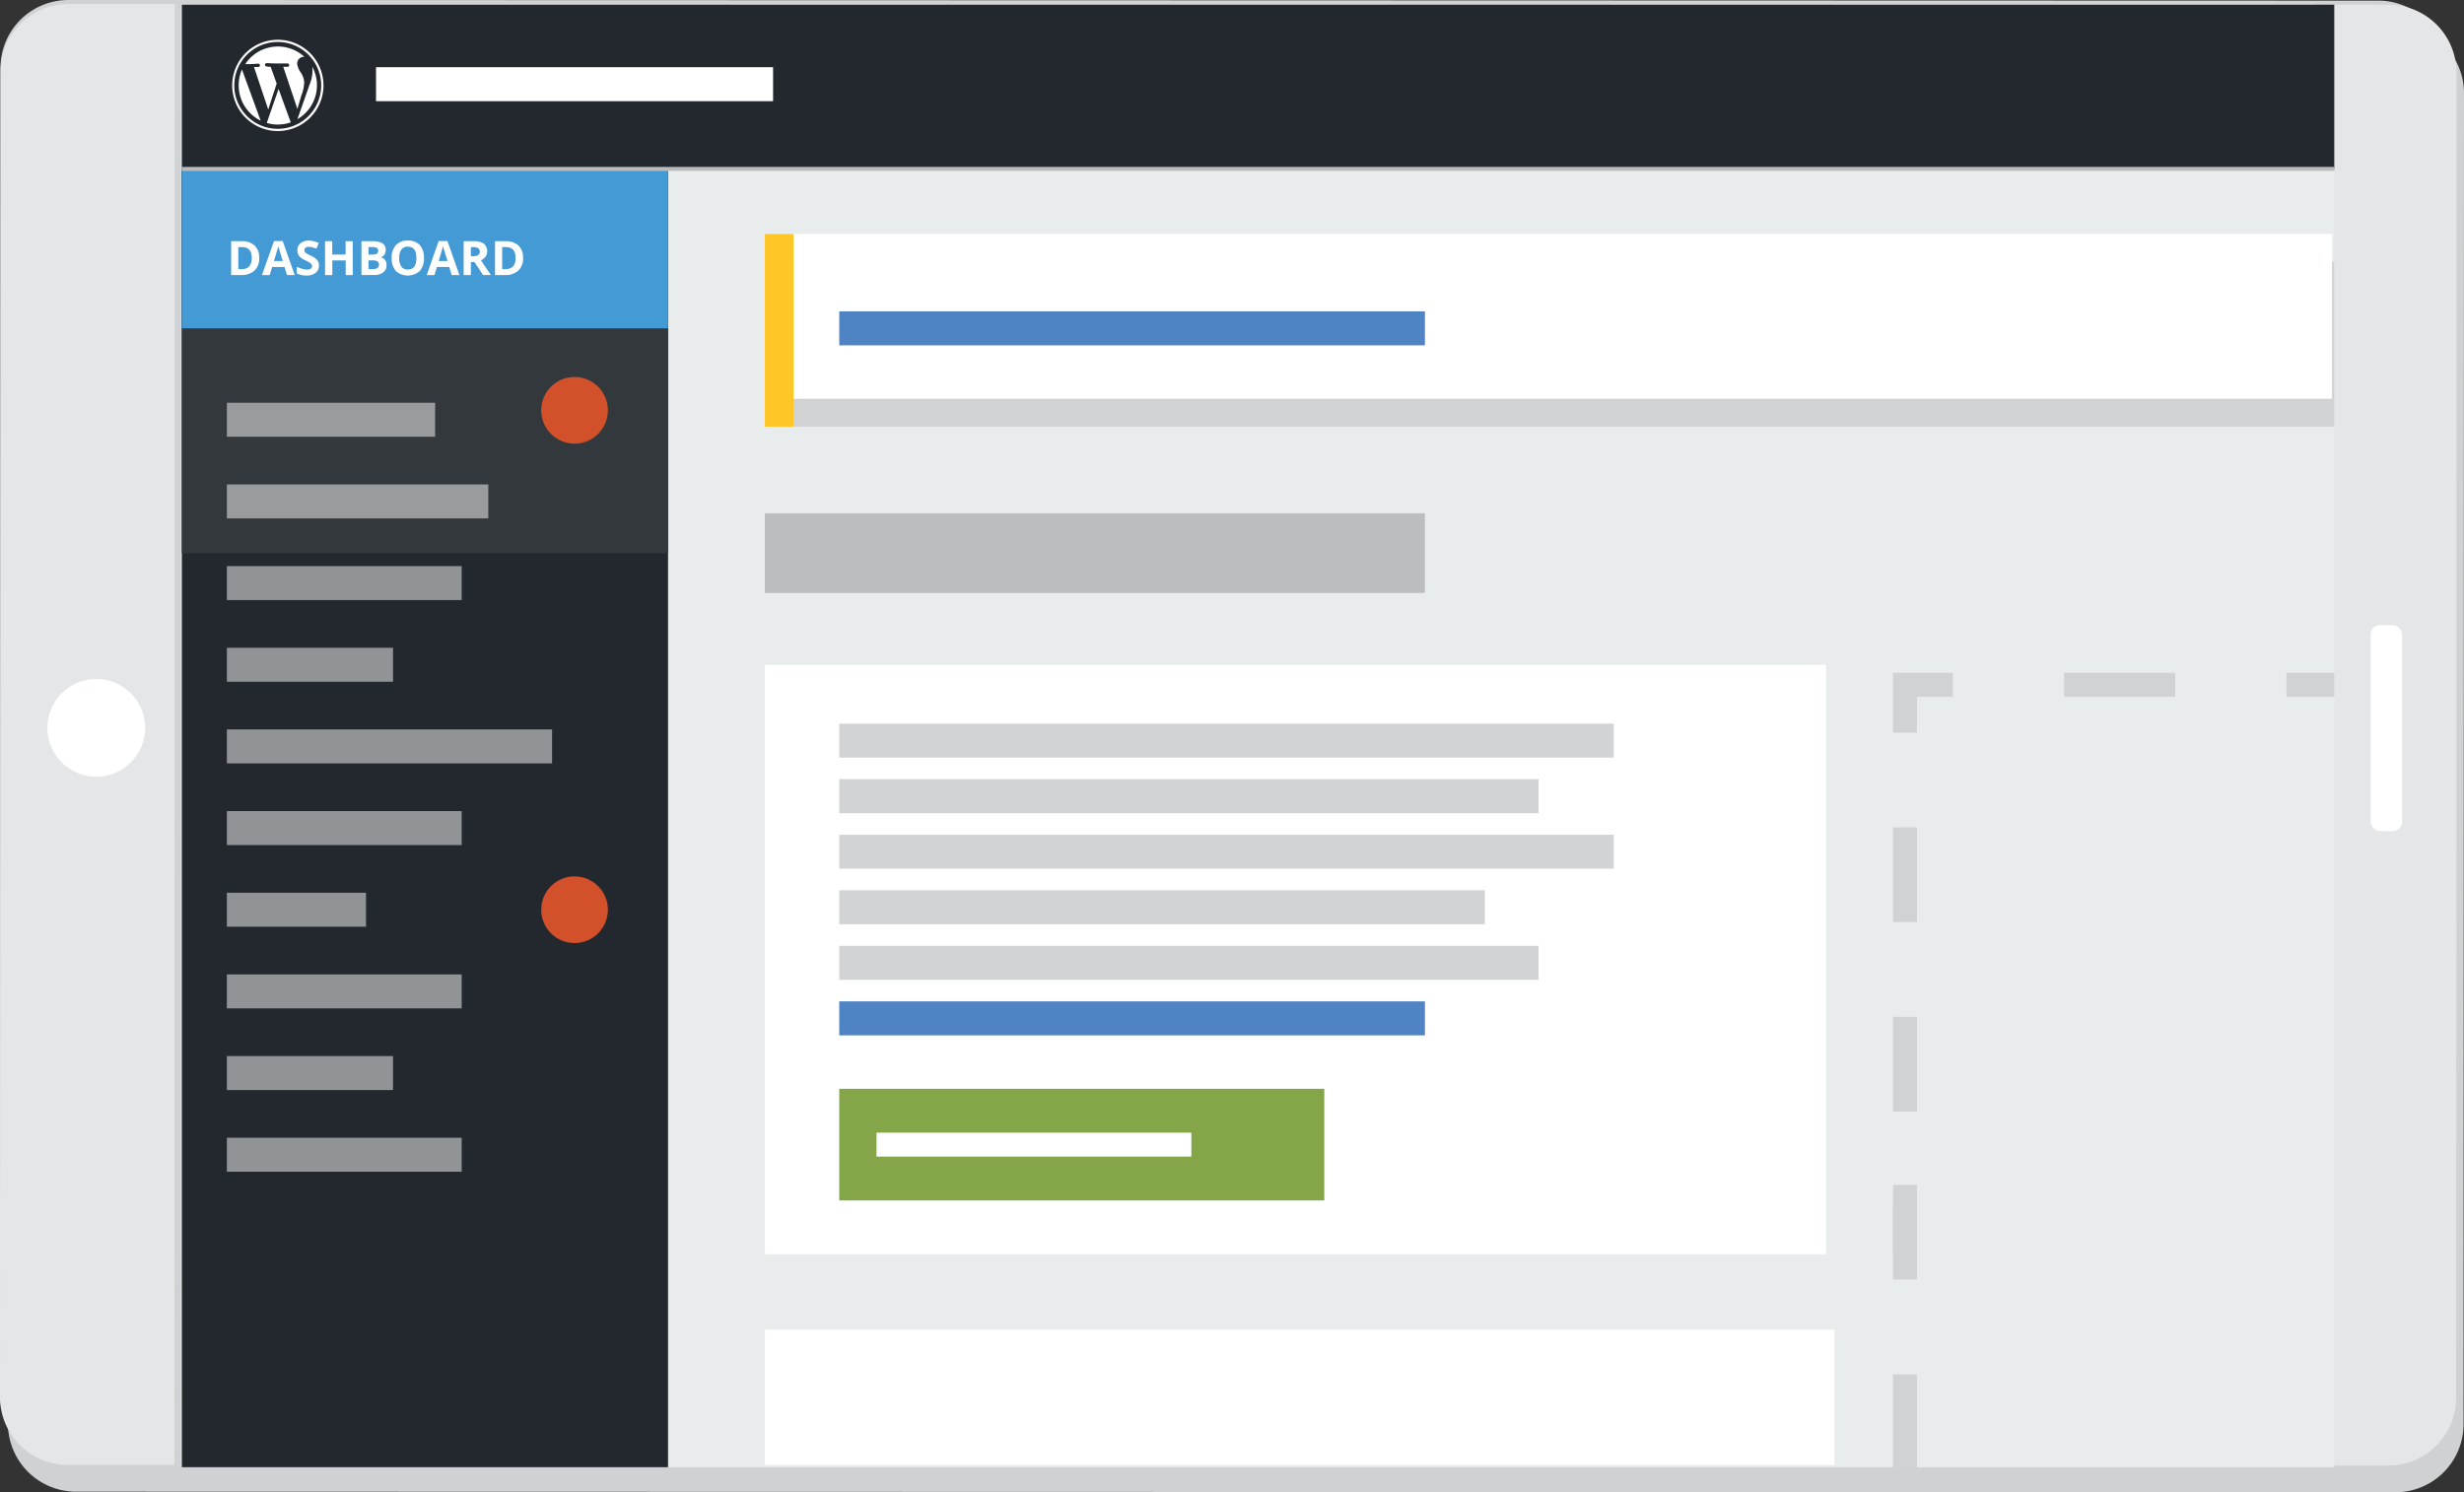 <svg id="Layer_1" data-name="Layer 1" xmlns="http://www.w3.org/2000/svg" viewBox="0 0 737.34 446.62"><rect x="0" y="0" width="737.34" height="446.62" fill="#333333" stroke="none"/><defs><style>.cls-1{fill:#cfd1d2;}.cls-2{fill:#d0d2d3;}.cls-3{fill:#e5e6e7;}.cls-4{fill:#fff;}.cls-5{fill:#e9eced;}.cls-6{fill:#22282d;}.cls-7{fill:#33383d;}.cls-8{fill:#439ad5;}.cls-12,.cls-20,.cls-9{isolation:isolate;}.cls-10,.cls-12,.cls-13,.cls-15,.cls-16,.cls-17,.cls-19,.cls-20,.cls-21,.cls-23{fill:none;stroke-miterlimit:10;}.cls-10{stroke:#b9bbbd;stroke-width:1.2px;}.cls-11{fill:#d1d2d3;}.cls-12,.cls-13,.cls-23{stroke:#fff;}.cls-12,.cls-13,.cls-20,.cls-21{stroke-width:10.17px;}.cls-12,.cls-20{opacity:0.5;}.cls-14{fill:#d2502a;}.cls-15,.cls-16,.cls-17{stroke:#d1d2d3;}.cls-15,.cls-16,.cls-17,.cls-23{stroke-width:7.16px;}.cls-16{stroke-dasharray:28.36 28.36;}.cls-17{stroke-dasharray:33.28 33.28;}.cls-18{fill:#ffc627;}.cls-19{stroke:#bbbdbf;stroke-width:23.86px;}.cls-20{stroke:#a6a8ac;}.cls-21{stroke:#4f83c3;}.cls-22{fill:#85a648;}</style></defs><title>wordpress_large_dash</title><g id="_Group_" data-name=" Group "><path id="_Path_" data-name=" Path " class="cls-1" d="M737.27,242.08l0.07-214.22A20.39,20.39,0,0,0,717,7.53H697.58L55,7.35H22.85A20.39,20.39,0,0,0,2.52,27.67v2.44h0L2.45,241.89,2.38,426.11A20.39,20.39,0,0,0,22.7,446.44h2.44l689.11,0.18h2.62A20.39,20.39,0,0,0,737.2,426.3v-2.44h0Z" transform="translate(0 0)"/><path id="_Path_2" data-name=" Path 2" class="cls-2" d="M732,233.81V20.44A20.3,20.3,0,0,0,711.78.19H692.46L52.33,0H20.4A20.3,20.3,0,0,0,.15,20.24v2.43h0L0.08,233.61,0,417a20.3,20.3,0,0,0,20.24,20.25h2.43l686.39,0.19h2.6a20.3,20.3,0,0,0,20.29-20.28v-2.43h0V233.81H732Z" transform="translate(0 0)"/><path id="_Path_3" data-name=" Path 3" class="cls-3" d="M695.34,438.62h19.37A20.3,20.3,0,0,0,735,418.39l0.09-396.72A20.3,20.3,0,0,0,714.85,1.42H695.49Z" transform="translate(0 0)"/><path id="_Path_4" data-name=" Path 4" class="cls-3" d="M52.33,1.21H20.4A20.3,20.3,0,0,0,.15,21.45L0,418.19a20.3,20.3,0,0,0,20.24,20.25H52.18Z" transform="translate(0 0)"/><circle id="_Ellipse_" data-name=" Ellipse " class="cls-4" cx="28.81" cy="217.83" r="14.63"/><rect id="_Rectangle_" data-name=" Rectangle " class="cls-4" x="709.42" y="187.1" width="9.4" height="61.64" rx="2.79" ry="2.79"/><rect id="_Rectangle_2" data-name=" Rectangle 2" class="cls-4" x="54.2" y="1.39" width="638.26" height="437.56"/></g><rect id="_Rectangle_2-2" data-name=" Rectangle 2-2" class="cls-5" x="199.56" y="50.55" width="498.96" height="388.56"/><rect id="_Rectangle_2-3" data-name=" Rectangle 2-3" class="cls-6" x="54.4" y="1.4" width="644.12" height="49.15"/><rect id="_Rectangle_3" data-name=" Rectangle 3" class="cls-6" x="54.4" y="50.55" width="145.51" height="388.56"/><rect id="_Rectangle_4" data-name=" Rectangle 4" class="cls-7" x="54.4" y="50.54" width="145.51" height="115.01"/><rect id="_Rectangle_5" data-name=" Rectangle 5" class="cls-8" x="54.4" y="50.55" width="145.51" height="47.72"/><g class="cls-9"><path class="cls-4" d="M77.57,77.16A5,5,0,0,1,76.15,81,5.81,5.81,0,0,1,72,82.32H69.17V72.19h3.18A5.36,5.36,0,0,1,76.2,73.5,4.82,4.82,0,0,1,77.57,77.16Zm-2.23.06q0-3.26-2.88-3.26H71.31v6.6h0.92Q75.34,80.55,75.34,77.21Z" transform="translate(0 0)"/><path class="cls-4" d="M85.87,82.32l-0.73-2.41H81.44l-0.73,2.41H78.39L82,72.15H84.6l3.59,10.17H85.87Zm-1.25-4.21q-1-3.28-1.15-3.71t-0.18-.68q-0.23.89-1.31,4.39h2.64Z" transform="translate(0 0)"/><path class="cls-4" d="M95.44,79.51a2.62,2.62,0,0,1-1,2.16,4.29,4.29,0,0,1-2.75.79,6.46,6.46,0,0,1-2.87-.61v-2a11.89,11.89,0,0,0,1.74.64,5.13,5.13,0,0,0,1.3.19A1.85,1.85,0,0,0,93,80.41a0.93,0.93,0,0,0,.38-0.8,0.89,0.89,0,0,0-.17-0.53,1.88,1.88,0,0,0-.49-0.45,12.78,12.78,0,0,0-1.31-.69A6.23,6.23,0,0,1,90,77.11a3.15,3.15,0,0,1-.74-0.94A2.67,2.67,0,0,1,89,74.93a2.62,2.62,0,0,1,.91-2.11A3.79,3.79,0,0,1,92.38,72a5.93,5.93,0,0,1,1.51.19,10.25,10.25,0,0,1,1.5.53L94.7,74.43A10.18,10.18,0,0,0,93.36,74a4.36,4.36,0,0,0-1-.13,1.38,1.38,0,0,0-.94.28,0.94,0.94,0,0,0-.33.74,0.91,0.91,0,0,0,.13.5,1.45,1.45,0,0,0,.42.41,13.11,13.11,0,0,0,1.36.71,5.41,5.41,0,0,1,1.95,1.36A2.66,2.66,0,0,1,95.44,79.51Z" transform="translate(0 0)"/><path class="cls-4" d="M105.58,82.32h-2.14V77.95h-4v4.37H97.27V72.19h2.15v4h4v-4h2.14V82.32Z" transform="translate(0 0)"/><path class="cls-4" d="M108.13,72.19h3.15a6.07,6.07,0,0,1,3.13.61,2.13,2.13,0,0,1,1,2,2.46,2.46,0,0,1-.43,1.49,1.7,1.7,0,0,1-1.13.7V77a2.23,2.23,0,0,1,1.39.8,2.62,2.62,0,0,1,.43,1.57,2.58,2.58,0,0,1-1,2.16,4.33,4.33,0,0,1-2.72.78h-3.79V72.19Zm2.15,4h1.25a2.28,2.28,0,0,0,1.26-.27,1,1,0,0,0,.39-0.89,0.89,0.89,0,0,0-.43-0.83,2.75,2.75,0,0,0-1.35-.25h-1.13V76.2Zm0,1.7v2.64h1.4a2.07,2.07,0,0,0,1.31-.34,1.25,1.25,0,0,0,.42-1q0-1.26-1.8-1.26h-1.33Z" transform="translate(0 0)"/><path class="cls-4" d="M126.86,77.24a5.5,5.5,0,0,1-1.25,3.87,5.4,5.4,0,0,1-7.15,0,5.52,5.52,0,0,1-1.25-3.88,5.44,5.44,0,0,1,1.25-3.86A4.67,4.67,0,0,1,122.05,72a4.61,4.61,0,0,1,3.57,1.34A5.51,5.51,0,0,1,126.86,77.24Zm-7.39,0a4.23,4.23,0,0,0,.64,2.56,2.25,2.25,0,0,0,1.93.86q2.57,0,2.57-3.42t-2.56-3.42a2.27,2.27,0,0,0-1.93.86A4.21,4.21,0,0,0,119.47,77.24Z" transform="translate(0 0)"/><path class="cls-4" d="M135.16,82.32l-0.73-2.41h-3.69L130,82.32h-2.31l3.58-10.17h2.63l3.59,10.17h-2.31Zm-1.25-4.21q-1-3.28-1.15-3.71t-0.18-.68q-0.23.89-1.31,4.39h2.64Z" transform="translate(0 0)"/><path class="cls-4" d="M140.9,78.43v3.89h-2.15V72.19h3a5.05,5.05,0,0,1,3.06.75,3,3,0,0,1,.5,3.87,3.25,3.25,0,0,1-1.39,1.09q2.29,3.42,3,4.41h-2.38L142,78.43H140.9Zm0-1.75h0.69a2.65,2.65,0,0,0,1.5-.34,1.21,1.21,0,0,0,.48-1.07,1.11,1.11,0,0,0-.5-1,3,3,0,0,0-1.53-.3H140.9v2.74Z" transform="translate(0 0)"/><path class="cls-4" d="M156.52,77.16A5,5,0,0,1,155.1,81,5.81,5.81,0,0,1,151,82.32h-2.87V72.19h3.18a5.36,5.36,0,0,1,3.85,1.31A4.82,4.82,0,0,1,156.52,77.16Zm-2.23.06q0-3.26-2.88-3.26h-1.14v6.6h0.92Q154.29,80.55,154.29,77.21Z" transform="translate(0 0)"/></g><line id="_Path_2-2" data-name=" Path 2-2" class="cls-10" x1="54.4" y1="50.55" x2="698.52" y2="50.55"/><rect id="_Rectangle_7" data-name=" Rectangle 7" class="cls-11" x="237.45" y="78.38" width="461.07" height="49.32"/><line id="_Path_3-2" data-name=" Path 3-2" class="cls-12" x1="67.89" y1="125.63" x2="130.21" y2="125.63"/><line id="_Path_4-2" data-name=" Path 4-2" class="cls-13" x1="112.52" y1="25.2" x2="231.34" y2="25.2"/><line id="_Path_5" data-name=" Path 5" class="cls-12" x1="67.89" y1="150.07" x2="146.12" y2="150.07"/><line id="_Path_6" data-name=" Path 6" class="cls-12" x1="67.89" y1="174.51" x2="138.16" y2="174.51"/><line id="_Path_7" data-name=" Path 7" class="cls-12" x1="67.89" y1="198.95" x2="117.61" y2="198.95"/><line id="_Path_8" data-name=" Path 8" class="cls-12" x1="67.89" y1="223.39" x2="165.21" y2="223.39"/><line id="_Path_9" data-name=" Path 9" class="cls-12" x1="67.89" y1="247.83" x2="138.16" y2="247.83"/><line id="_Path_10" data-name=" Path 10" class="cls-12" x1="67.89" y1="272.27" x2="109.53" y2="272.27"/><line id="_Path_11" data-name=" Path 11" class="cls-12" x1="67.89" y1="296.71" x2="138.16" y2="296.71"/><line id="_Path_12" data-name=" Path 12" class="cls-12" x1="67.89" y1="321.15" x2="117.61" y2="321.15"/><line id="_Path_13" data-name=" Path 13" class="cls-12" x1="67.89" y1="345.59" x2="138.16" y2="345.59"/><circle id="_Path_14" data-name=" Path 14" class="cls-14" cx="171.93" cy="122.8" r="9.98"/><circle id="_Path_15" data-name=" Path 15" class="cls-14" cx="171.93" cy="272.27" r="9.98"/><rect id="_Rectangle_8" data-name=" Rectangle 8" class="cls-4" x="237.45" y="70.03" width="460.4" height="49.32"/><rect id="_Rectangle_9" data-name=" Rectangle 9" class="cls-4" x="228.87" y="198.95" width="317.55" height="176.42"/><rect id="_Rectangle_9-2" data-name=" Rectangle 9-2" class="cls-4" x="228.87" y="397.95" width="320.06" height="40.49"/><g id="_Group_2" data-name=" Group 2"><line class="cls-15" x1="570.05" y1="375.37" x2="570.05" y2="361.05"/><line class="cls-16" x1="570.05" y1="332.69" x2="570.05" y2="233.45"/><line class="cls-16" x1="570.05" y1="439.69" x2="570.05" y2="351.45"/><polyline class="cls-15" points="570.05 219.27 570.05 204.95 584.37 204.95"/><line class="cls-17" x1="617.65" y1="204.95" x2="667.56" y2="204.95"/><line class="cls-15" x1="684.2" y1="204.95" x2="698.52" y2="204.95"/></g><rect id="_Rectangle_10" data-name=" Rectangle 10" class="cls-18" x="228.88" y="70.03" width="8.58" height="57.67"/><line id="_Path_16" data-name=" Path 16" class="cls-19" x1="228.87" y1="165.55" x2="426.4" y2="165.55"/><line id="_Path_17" data-name=" Path 17" class="cls-20" x1="251.14" y1="221.66" x2="482.89" y2="221.66"/><line id="_Path_18" data-name=" Path 18" class="cls-20" x1="251.14" y1="238.28" x2="460.42" y2="238.28"/><line id="_Path_19" data-name=" Path 19" class="cls-20" x1="251.14" y1="254.91" x2="482.89" y2="254.91"/><line id="_Path_20" data-name=" Path 20" class="cls-20" x1="251.14" y1="271.53" x2="444.34" y2="271.53"/><line id="_Path_21" data-name=" Path 21" class="cls-20" x1="251.14" y1="288.16" x2="460.42" y2="288.16"/><line id="_Path_22" data-name=" Path 22" class="cls-21" x1="251.14" y1="304.78" x2="426.4" y2="304.78"/><line id="_Path_23" data-name=" Path 23" class="cls-21" x1="251.14" y1="98.27" x2="426.4" y2="98.27"/><rect id="_Rectangle_11" data-name=" Rectangle 11" class="cls-22" x="251.14" y="325.86" width="145.15" height="33.41"/><line id="_Path_24" data-name=" Path 24" class="cls-23" x1="262.29" y1="342.57" x2="356.5" y2="342.57"/><g id="_Group_2-2" data-name=" Group 2-2"><path id="_Compound_Path_" data-name=" Compound Path " class="cls-4" d="M71.43,25.56A11.72,11.72,0,0,0,78,36.1L72.4,20.79A11.67,11.67,0,0,0,71.43,25.56ZM91.06,25a6.17,6.17,0,0,0-1-3.23A5.49,5.49,0,0,1,88.93,19,2,2,0,0,1,90.85,17h0.23a11.71,11.71,0,0,0-17.7,2.2h0.75c1.23,0,3.12-.15,3.12-0.15a0.5,0.5,0,1,1,.07,1H76l4.27,12.73L82.79,25,81,20a7.76,7.76,0,0,1-1.23-.11,0.5,0.5,0,1,1,.07-1S81.73,19,82.89,19H86a0.5,0.5,0,1,1,.07,1H84.76L89,32.62l1.16-4A10.91,10.91,0,0,0,91,25h0.06Zm-7.7,1.62L79.83,36.8a11.72,11.72,0,0,0,7.2-.19,1.12,1.12,0,0,1-.08-0.16Zm10.07-6.65a9,9,0,0,1,.08,1.2,11.06,11.06,0,0,1-.89,4.2L89,35.67A11.72,11.72,0,0,0,93.43,19.94Z" transform="translate(0 0)"/><g id="_Group_3" data-name=" Group 3"><path id="_Compound_Path_2" data-name=" Compound Path 2" class="cls-4" d="M69.48,25.56A13.66,13.66,0,1,0,83.14,11.9h0A13.66,13.66,0,0,0,69.48,25.56Zm0.63,0a13,13,0,1,1,13,13,13,13,0,0,1-13-13h0Z" transform="translate(0 0)"/></g></g></svg>